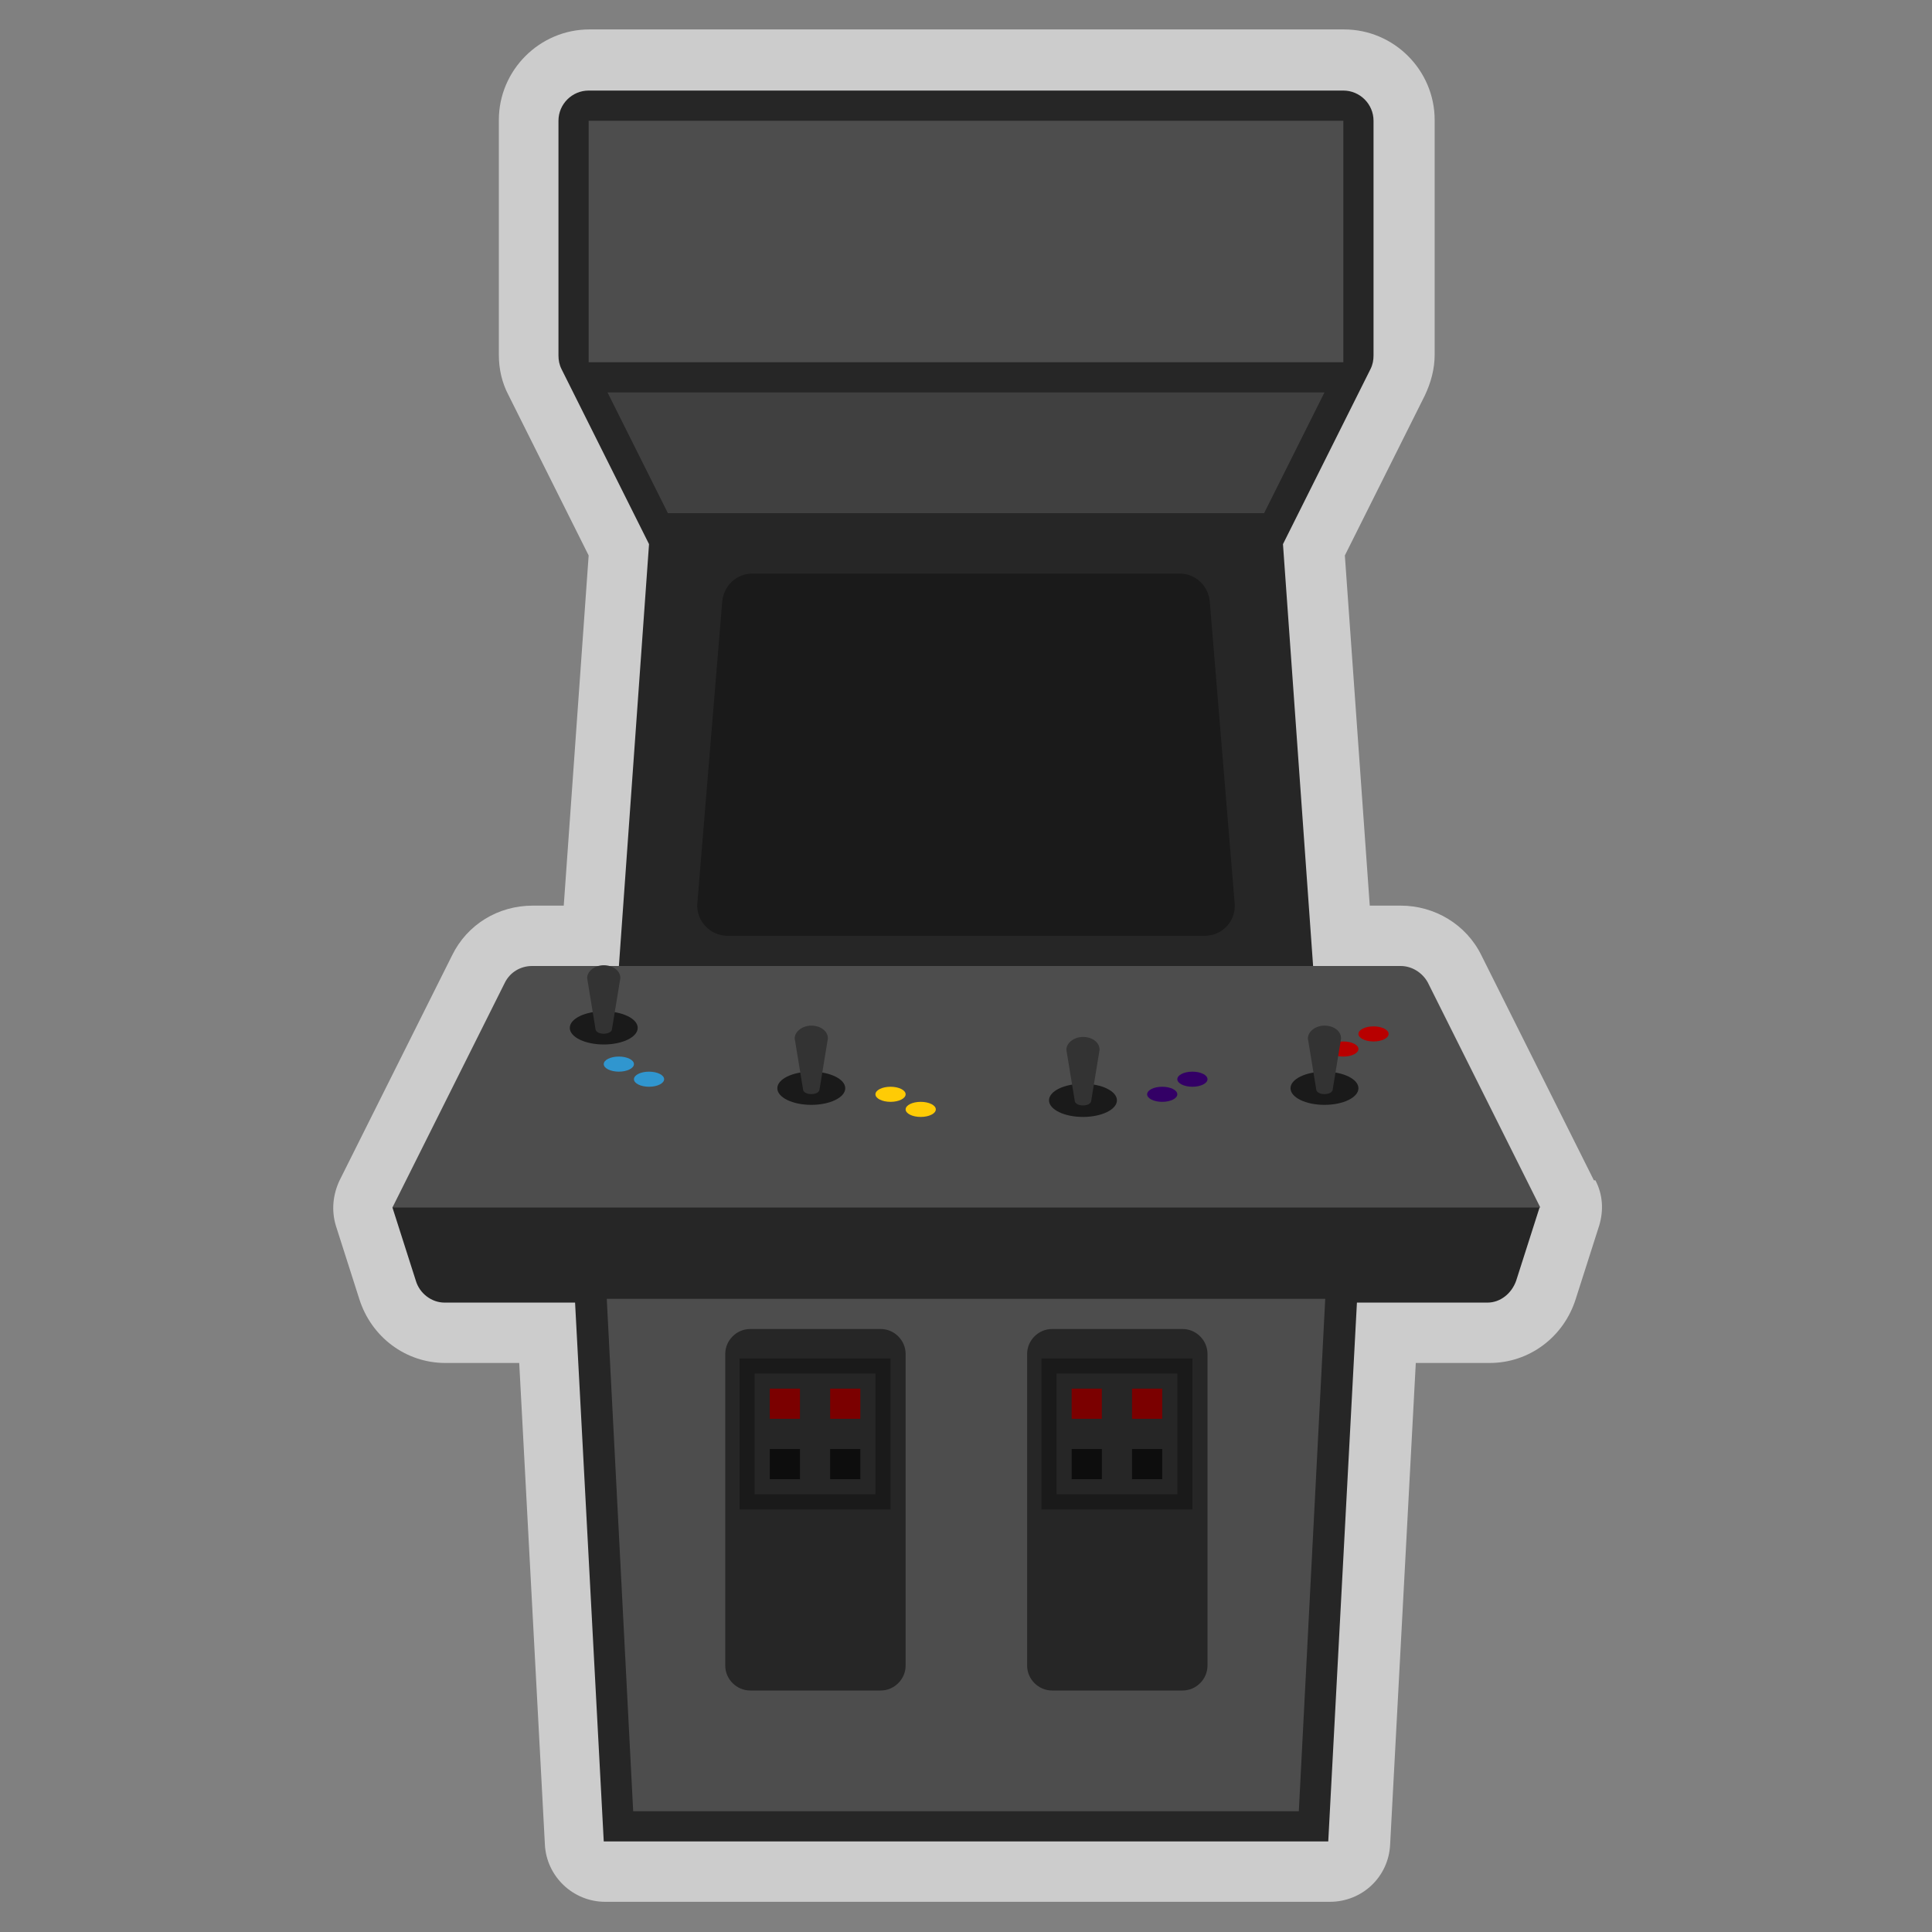 <svg xmlns="http://www.w3.org/2000/svg" id="Layer_1" viewBox="0 0 256 256"><rect x="0" y="0" width="256" height="256" fill="#808080" stroke="none"/><defs><style>.st1{fill:#7b0000}.st2{fill:#ffcb05}.st3{fill:#306}.st4{fill:#0d0d0d}.st5{fill:#4d4d4d}.st6{fill:#262626}.st7{fill:#3096cf}.st8{fill:#b80000}.st9{fill:#333}.st10{fill:#1a1a1a}</style></defs><path d="m211.2 156.4-14.9-29.8c-2-4.1-6.2-6.6-10.7-6.6h-4.1l-3.3-46.4 10.6-21.2c.8-1.7 1.3-3.5 1.3-5.4V15.9c0-6.6-5.4-12-12-12h-100c-6.6 0-12 5.4-12 12V47c0 1.9.4 3.7 1.3 5.4L78 73.6 74.7 120h-4.1c-4.6 0-8.7 2.5-10.7 6.6L45 156.4c-.9 1.9-1.1 4-.5 6l3.1 9.7c1.6 5.1 6.2 8.5 11.4 8.5h9.8l3.4 63.8c.2 4.2 3.7 7.6 8 7.6h96c4.3 0 7.8-3.3 8-7.6l3.4-63.8h9.8c5.2 0 9.8-3.4 11.4-8.5l3.1-9.7c.6-2 .5-4.1-.5-6Z" style="fill:#fff;isolation:isolate;opacity:.6"/><path d="M200 156H56l-4 4 3.1 9.7c.5 1.7 2.1 2.9 3.8 2.9h17.3L80 244h96l3.8-71.4h17.3c1.7 0 3.2-1.2 3.8-2.9l3.1-9.7zM178 12H78c-2.2 0-4 1.8-4 4v31.1c0 .6.1 1.2.4 1.8L86 72.1l-4 56h92l-4-56 11.6-23.2c.3-.6.4-1.2.4-1.8V16c0-2.2-1.8-4-4-4" class="st6"/><path d="M172.1 240H83.9l-3.5-67.9h95.2zm31.9-80H52l14.9-29.8c.7-1.4 2.1-2.2 3.6-2.2h115.1c1.5 0 2.9.9 3.6 2.2l14.9 29.8Z" class="st5"/><path d="M116.7 224H99.4c-1.8 0-3.3-1.5-3.3-3.3v-41.3c0-1.8 1.5-3.3 3.3-3.3h17.3c1.8 0 3.3 1.5 3.3 3.3v41.3c0 1.8-1.5 3.3-3.3 3.3" class="st6"/><path d="M116 182v16h-16v-16zm2-2H98v20h20z" class="st10"/><path d="M102 184h4v4h-4zm8 0h4v4h-4z" class="st1"/><path d="M102 192h4v4h-4zm8 0h4v4h-4z" class="st4"/><path d="M156.7 224h-17.3c-1.8 0-3.3-1.5-3.3-3.3v-41.3c0-1.8 1.5-3.3 3.3-3.3h17.3c1.8 0 3.3 1.5 3.3 3.3v41.3c0 1.8-1.5 3.3-3.3 3.3" class="st6"/><path d="M156 182v16h-16v-16zm2-2h-20v20h20z" class="st10"/><path d="M142 184h4v4h-4zm8 0h4v4h-4z" class="st1"/><path d="M142 192h4v4h-4zm8 0h4v4h-4z" class="st4"/><ellipse cx="118" cy="145" class="st2" rx="2" ry="1"/><ellipse cx="158" cy="143" class="st3" rx="2" ry="1"/><ellipse cx="182" cy="137" class="st8" rx="2" ry="1"/><ellipse cx="82" cy="141" class="st7" rx="2" ry="1"/><ellipse cx="122" cy="147" class="st2" rx="2" ry="1"/><ellipse cx="154" cy="145" class="st3" rx="2" ry="1"/><ellipse cx="178" cy="139" class="st8" rx="2" ry="1"/><ellipse cx="86" cy="143" class="st7" rx="2" ry="1"/><ellipse cx="80" cy="136.2" class="st10" rx="4.5" ry="2.2"/><path d="m78.9 136.3-1.1-6.7c0-.9 1-1.7 2.2-1.7s2.2.7 2.2 1.7l-1.1 6.7c0 .9-2.2.9-2.2 0" class="st9"/><ellipse cx="107.5" cy="144.2" class="st10" rx="4.5" ry="2.2"/><path d="m106.4 144.3-1.1-6.7c0-.9 1-1.7 2.2-1.7s2.2.7 2.2 1.7l-1.1 6.7c0 .9-2.2.9-2.2 0" class="st9"/><ellipse cx="143.5" cy="145.8" class="st10" rx="4.5" ry="2.2"/><path d="m142.4 145.8-1.1-6.7c0-.9 1-1.7 2.2-1.7s2.2.7 2.2 1.7l-1.1 6.7c0 .9-2.2.9-2.2 0" class="st9"/><ellipse cx="175.5" cy="144.2" class="st10" rx="4.5" ry="2.2"/><path d="m174.4 144.3-1.1-6.7c0-.9 1-1.7 2.2-1.7s2.2.7 2.2 1.7l-1.1 6.7c0 .9-2.2.9-2.2 0" class="st9"/><path d="m175.5 52-8 16h-79l-8-16z" style="fill:#404040"/><path d="M159.7 124H96.4c-2.3 0-4.2-2-4-4.3l3.3-40c.2-2.1 1.9-3.7 4-3.7h56.6c2.1 0 3.8 1.6 4 3.7l3.3 40c.2 2.3-1.6 4.3-4 4.3Z" class="st10"/><path d="M78 16h100v32H78z" class="st5"/></svg>